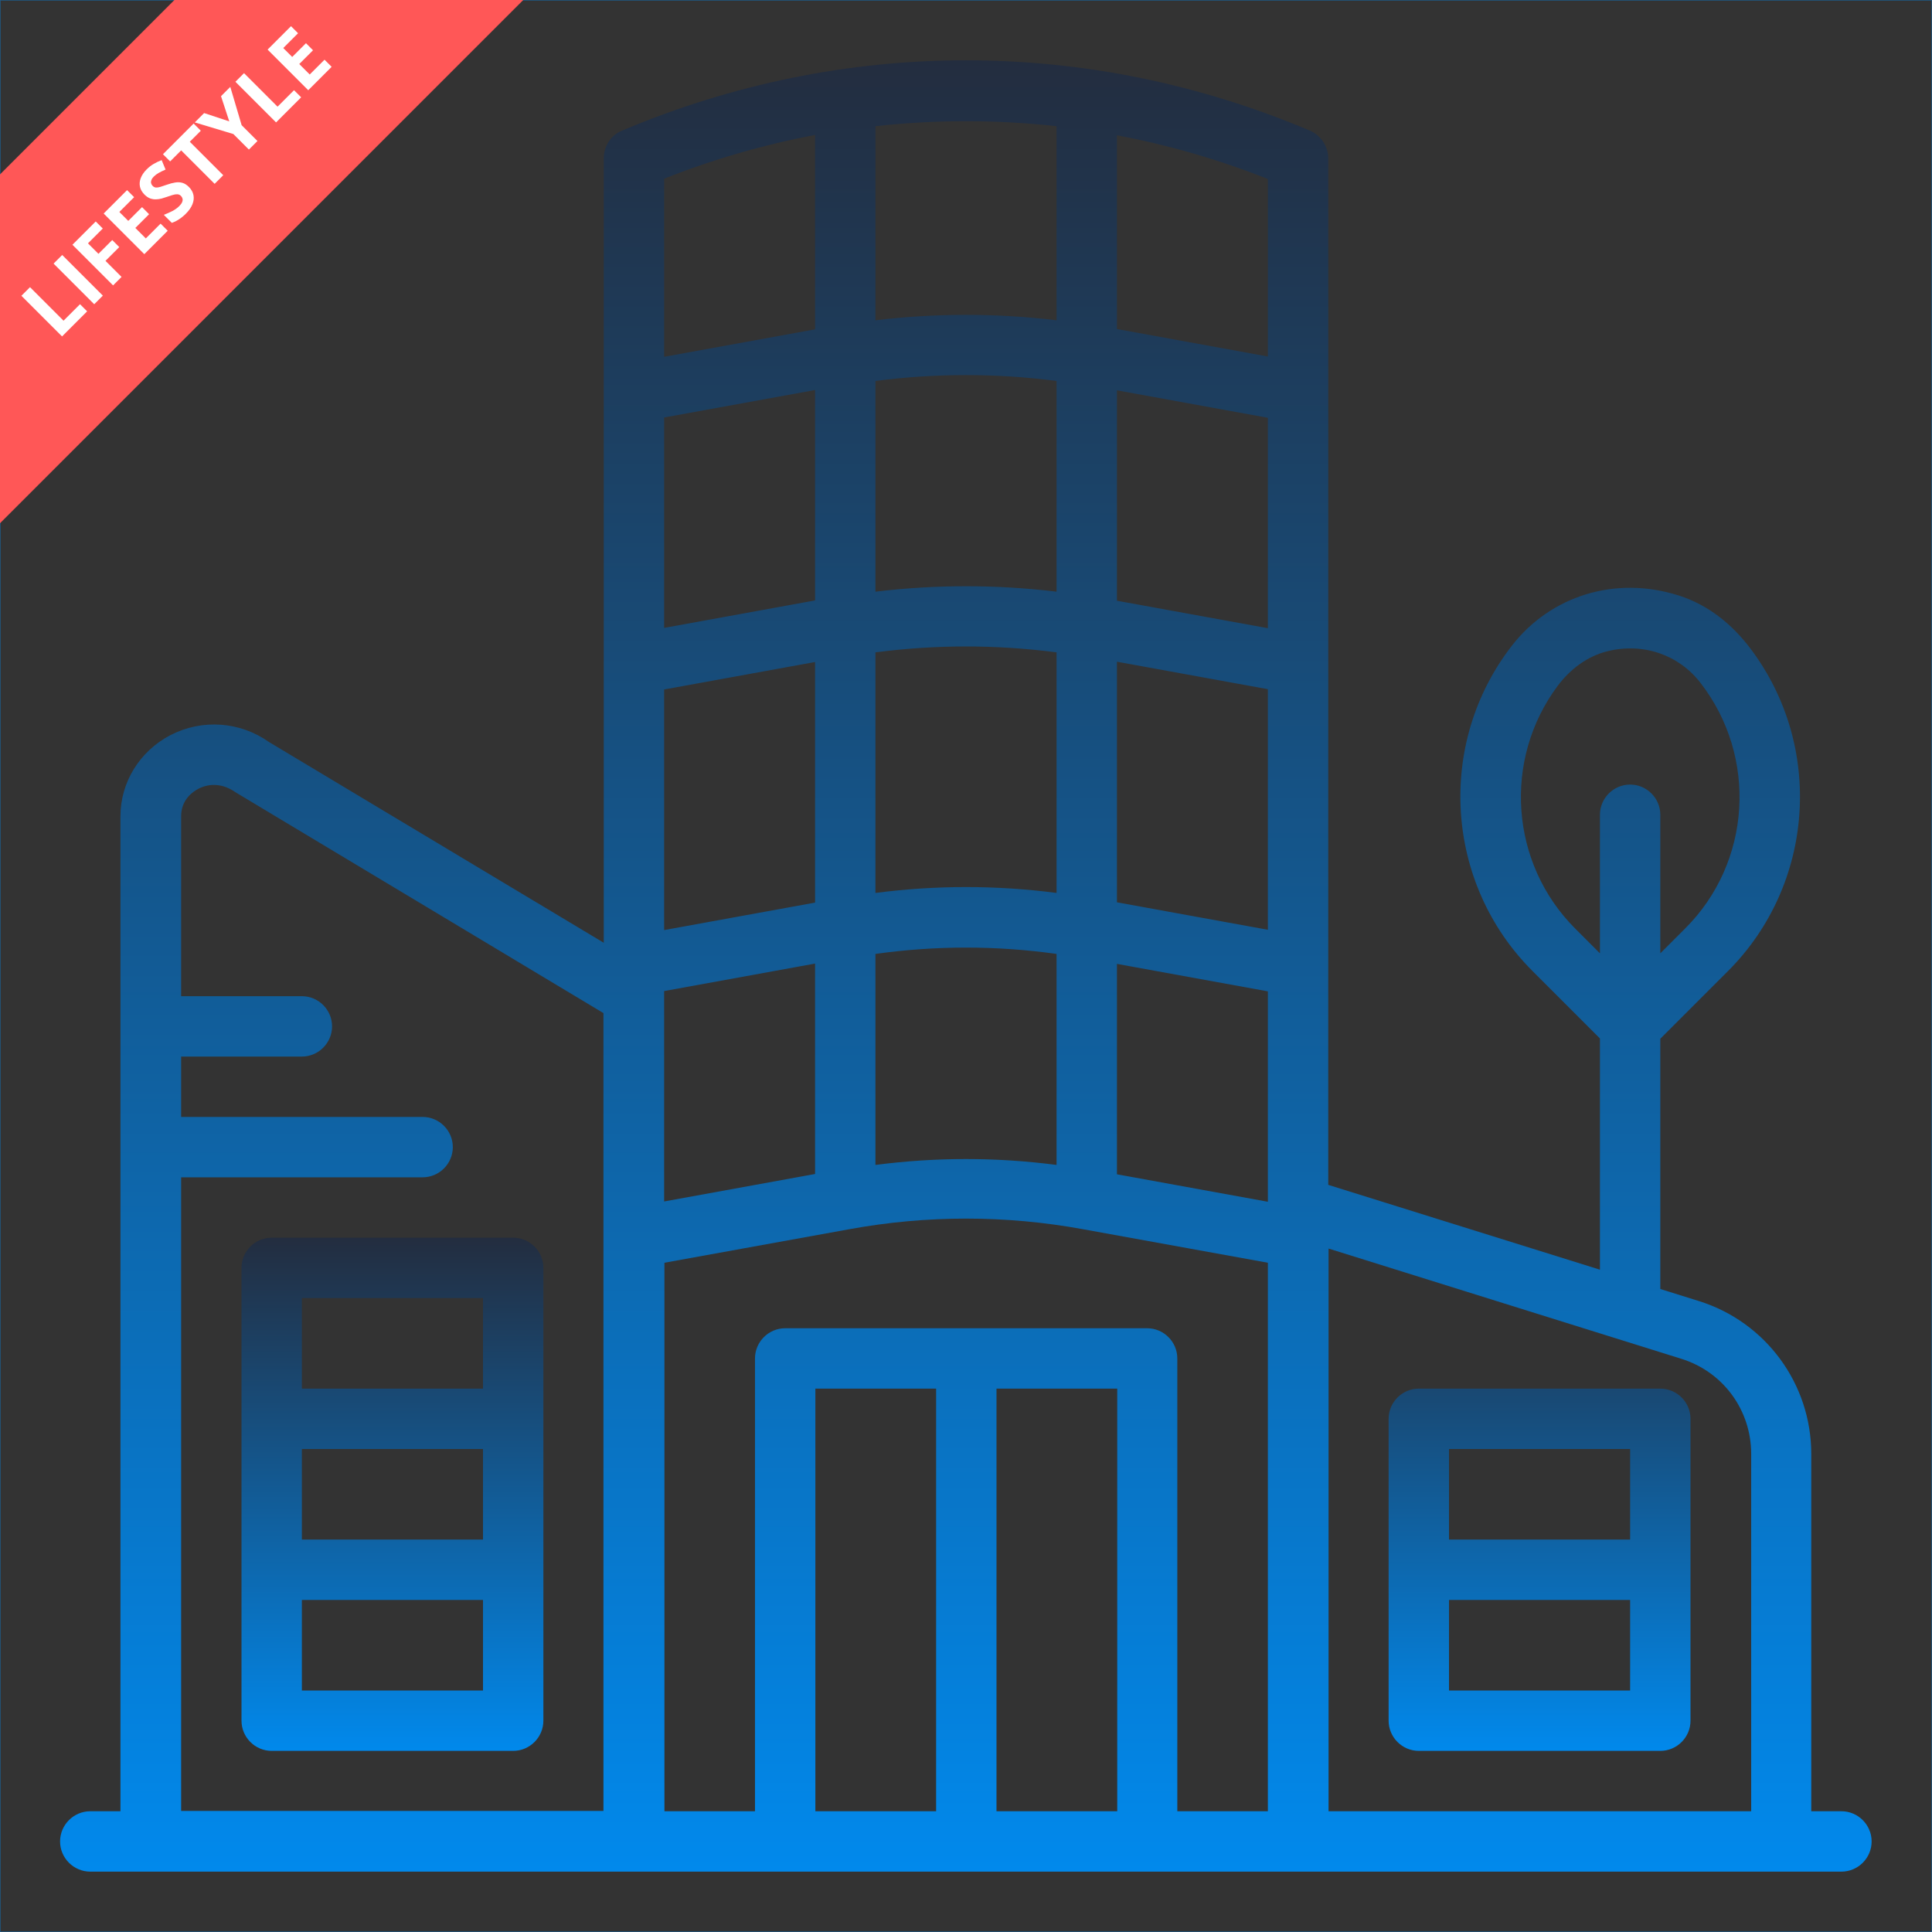 <svg width="480" height="480" viewBox="0 0 480 480" fill="none" xmlns="http://www.w3.org/2000/svg">
<rect x="0" y="0" width="480" height="480" fill="#333333" stroke="none"/>
<rect x="0.075" y="0.075" width="479.85" height="479.85" stroke="#0B81DA" stroke-opacity="0.5" stroke-width="0.15"/>
<path d="M450.001 361.2C450.001 343.8 438.676 328.425 422.101 323.25L412.501 320.25V258.075L429.301 241.275C450.826 219.75 453.226 185.475 434.926 161.175C430.351 155.1 424.426 150.3 417.151 147.975C401.251 142.875 385.201 148.125 375.676 160.35C356.776 184.65 358.951 219.45 380.701 241.2L397.501 258V315.45L330.001 294.375V39.375C330.001 36.375 328.201 33.675 325.501 32.475C270.376 9.15 209.626 9.15 154.501 32.475C151.726 33.6 150.001 36.375 150.001 39.375V234.225L66.826 184.35C59.626 179.25 50.251 178.575 42.376 182.625C34.726 186.6 29.926 194.325 29.926 202.8V450H22.426C18.301 450 14.926 453.375 14.926 457.5C14.926 461.625 18.301 465 22.426 465H457.501C461.626 465 465.001 461.625 465.001 457.5C465.001 453.375 461.626 450 457.501 450H450.001V361.2ZM391.351 230.7C375.151 214.5 373.351 188.7 387.001 170.4C390.076 166.275 394.426 162.975 399.451 161.775C408.376 159.6 417.151 162.75 422.476 169.65C436.726 188.025 435.151 214.275 418.651 230.7L412.501 236.85V202.425C412.501 198.3 409.126 194.925 405.001 194.925C400.876 194.925 397.501 198.3 397.501 202.425V236.85L391.351 230.7ZM417.676 337.575C428.101 340.8 435.076 350.325 435.076 361.2V450H330.076V310.2L417.676 337.575ZM247.576 345H277.576V450H247.576V345ZM232.576 450H202.576V345H232.576V450ZM285.076 330H195.076C190.951 330 187.576 333.375 187.576 337.5V450H165.076V313.725L210.976 305.4C230.251 301.875 249.826 301.875 269.101 305.4L315.001 313.725V450H292.501V337.5C292.501 333.375 289.126 330 285.001 330H285.076ZM165.001 103.725L202.501 96.9V149.175L165.001 156V103.725ZM165.001 246.225L202.501 239.4V291.675L165.001 298.5V246.225ZM315.001 231L277.501 224.175V164.4L315.001 171.225V231ZM262.501 221.85C247.501 219.9 232.501 219.9 217.501 221.85V162.075C232.501 160.125 247.501 160.125 262.501 162.075V221.85ZM217.501 237C232.501 234.9 247.501 234.9 262.501 237V289.425C247.501 287.475 232.501 287.475 217.501 289.425V237ZM277.501 239.475L315.001 246.3V298.575L277.501 291.75V239.475ZM315.001 156.075L277.501 149.25V96.975L315.001 103.8V156.075ZM262.501 147C247.501 145.2 232.501 145.2 217.501 147V94.65C232.501 92.7 247.501 92.7 262.501 94.65V147ZM165.001 171.3L202.501 164.475V224.25L165.001 231.075V171.3ZM315.001 88.575L277.501 81.75V33.6C290.176 36 302.701 39.6 315.001 44.475V88.575ZM262.501 31.425V79.575C247.501 77.775 232.501 77.775 217.501 79.575V31.35C232.501 29.7 247.501 29.7 262.501 31.35V31.425ZM202.501 33.675V81.825L165.001 88.65V44.4C177.301 39.525 189.826 35.925 202.501 33.525V33.675ZM45.001 292.5H105.001C109.126 292.5 112.501 289.125 112.501 285C112.501 280.875 109.126 277.5 105.001 277.5H45.001V262.5H75.001C79.126 262.5 82.501 259.125 82.501 255C82.501 250.875 79.126 247.5 75.001 247.5H45.001V202.8C45.001 198.6 48.001 196.65 49.276 195.975C52.201 194.475 55.501 194.7 58.576 196.875L149.926 251.7V449.925H45.001V292.425V292.5Z" fill="url(#paint0_linear_1255_18621)"/>
<path d="M352.5 435H412.5C416.625 435 420 431.625 420 427.5V352.5C420 348.375 416.625 345 412.5 345H352.5C348.375 345 345 348.375 345 352.5V427.5C345 431.625 348.375 435 352.5 435ZM360 420V397.5H405V420H360ZM405 360V382.5H360V360H405ZM127.5 307.5H67.5C63.375 307.5 60 310.875 60 315V427.5C60 431.625 63.375 435 67.5 435H127.5C131.625 435 135 431.625 135 427.5V315C135 310.875 131.625 307.5 127.5 307.5ZM120 322.5V345H75V322.5H120ZM120 360V382.5H75V360H120ZM75 420V397.5H120V420H75Z" fill="url(#paint1_linear_1255_18621)"/>
<path d="M43.333 0L0 43.333V130L130 0H43.333Z" fill="#FF5757"/>
<path d="M15.413 83.584L5.317 73.489L7.458 71.348L15.786 79.676L19.881 75.581L21.648 77.349L15.413 83.584Z" fill="white"/>
<path d="M23.409 75.588L13.313 65.493L15.454 63.352L25.55 73.447L23.409 75.588Z" fill="white"/>
<path d="M30.197 68.8L28.091 70.906L17.995 60.811L23.782 55.024L25.536 56.778L21.855 60.459L24.459 63.062L27.884 59.637L29.631 61.384L26.206 64.809L30.197 68.8Z" fill="white"/>
<path d="M41.667 57.33L35.852 63.145L25.757 53.049L31.571 47.235L33.325 48.989L29.651 52.662L31.868 54.879L35.286 51.461L37.04 53.215L33.622 56.633L36.225 59.236L39.899 55.563L41.667 57.33Z" fill="white"/>
<path d="M46.936 46.454C47.534 47.053 47.909 47.718 48.061 48.45C48.213 49.182 48.13 49.946 47.813 50.743C47.499 51.535 46.947 52.326 46.155 53.118C45.805 53.468 45.439 53.788 45.057 54.078C44.68 54.363 44.293 54.617 43.897 54.837C43.501 55.049 43.099 55.227 42.689 55.369L40.7 53.38C41.391 53.114 42.079 52.807 42.765 52.462C43.451 52.117 44.047 51.691 44.553 51.185C44.903 50.835 45.138 50.508 45.258 50.204C45.382 49.896 45.412 49.612 45.347 49.355C45.283 49.097 45.147 48.864 44.94 48.657C44.687 48.404 44.385 48.273 44.035 48.264C43.685 48.254 43.283 48.321 42.827 48.464C42.376 48.602 41.874 48.768 41.322 48.961C40.976 49.085 40.587 49.207 40.154 49.327C39.717 49.442 39.259 49.509 38.78 49.527C38.302 49.546 37.818 49.472 37.33 49.306C36.842 49.131 36.368 48.814 35.908 48.353C35.305 47.75 34.927 47.097 34.775 46.392C34.623 45.688 34.69 44.968 34.975 44.231C35.261 43.485 35.754 42.762 36.453 42.063C36.978 41.538 37.54 41.1 38.138 40.751C38.737 40.392 39.411 40.067 40.161 39.777L41.135 42.132C40.481 42.408 39.92 42.679 39.45 42.947C38.976 43.209 38.548 43.531 38.166 43.913C37.899 44.18 37.715 44.452 37.613 44.728C37.508 45 37.484 45.262 37.544 45.515C37.6 45.764 37.728 45.989 37.931 46.192C38.17 46.431 38.442 46.565 38.746 46.593C39.05 46.611 39.418 46.556 39.851 46.427C40.288 46.293 40.82 46.116 41.446 45.895C42.205 45.623 42.901 45.439 43.531 45.343C44.162 45.237 44.756 45.264 45.313 45.425C45.865 45.582 46.406 45.925 46.936 46.454Z" fill="white"/>
<path d="M55.464 43.533L53.323 45.674L45.009 37.36L42.268 40.102L40.486 38.32L48.109 30.696L49.891 32.478L47.15 35.219L55.464 43.533Z" fill="white"/>
<path d="M56.962 30.158L54.911 23.895L57.218 21.588L60.035 31.104L63.964 35.033L61.837 37.16L57.977 33.3L48.393 30.413L50.713 28.093L56.962 30.158Z" fill="white"/>
<path d="M68.584 30.413L58.488 20.318L60.629 18.177L68.957 26.505L73.052 22.41L74.819 24.178L68.584 30.413Z" fill="white"/>
<path d="M82.394 16.603L76.58 22.417L66.485 12.321L72.299 6.507L74.053 8.261L70.379 11.935L72.596 14.151L76.014 10.733L77.768 12.487L74.35 15.905L76.953 18.509L80.627 14.835L82.394 16.603Z" fill="white"/>
<defs>
<linearGradient id="paint0_linear_1255_18621" x1="239.963" y1="14.981" x2="239.963" y2="465" gradientUnits="userSpaceOnUse">
<stop stop-color="#232D3F"/>
<stop offset="1" stop-color="#0189EC"/>
</linearGradient>
<linearGradient id="paint1_linear_1255_18621" x1="240" y1="307.5" x2="240" y2="435" gradientUnits="userSpaceOnUse">
<stop stop-color="#232D3F"/>
<stop offset="1" stop-color="#0189EC"/>
</linearGradient>
</defs>
</svg>
